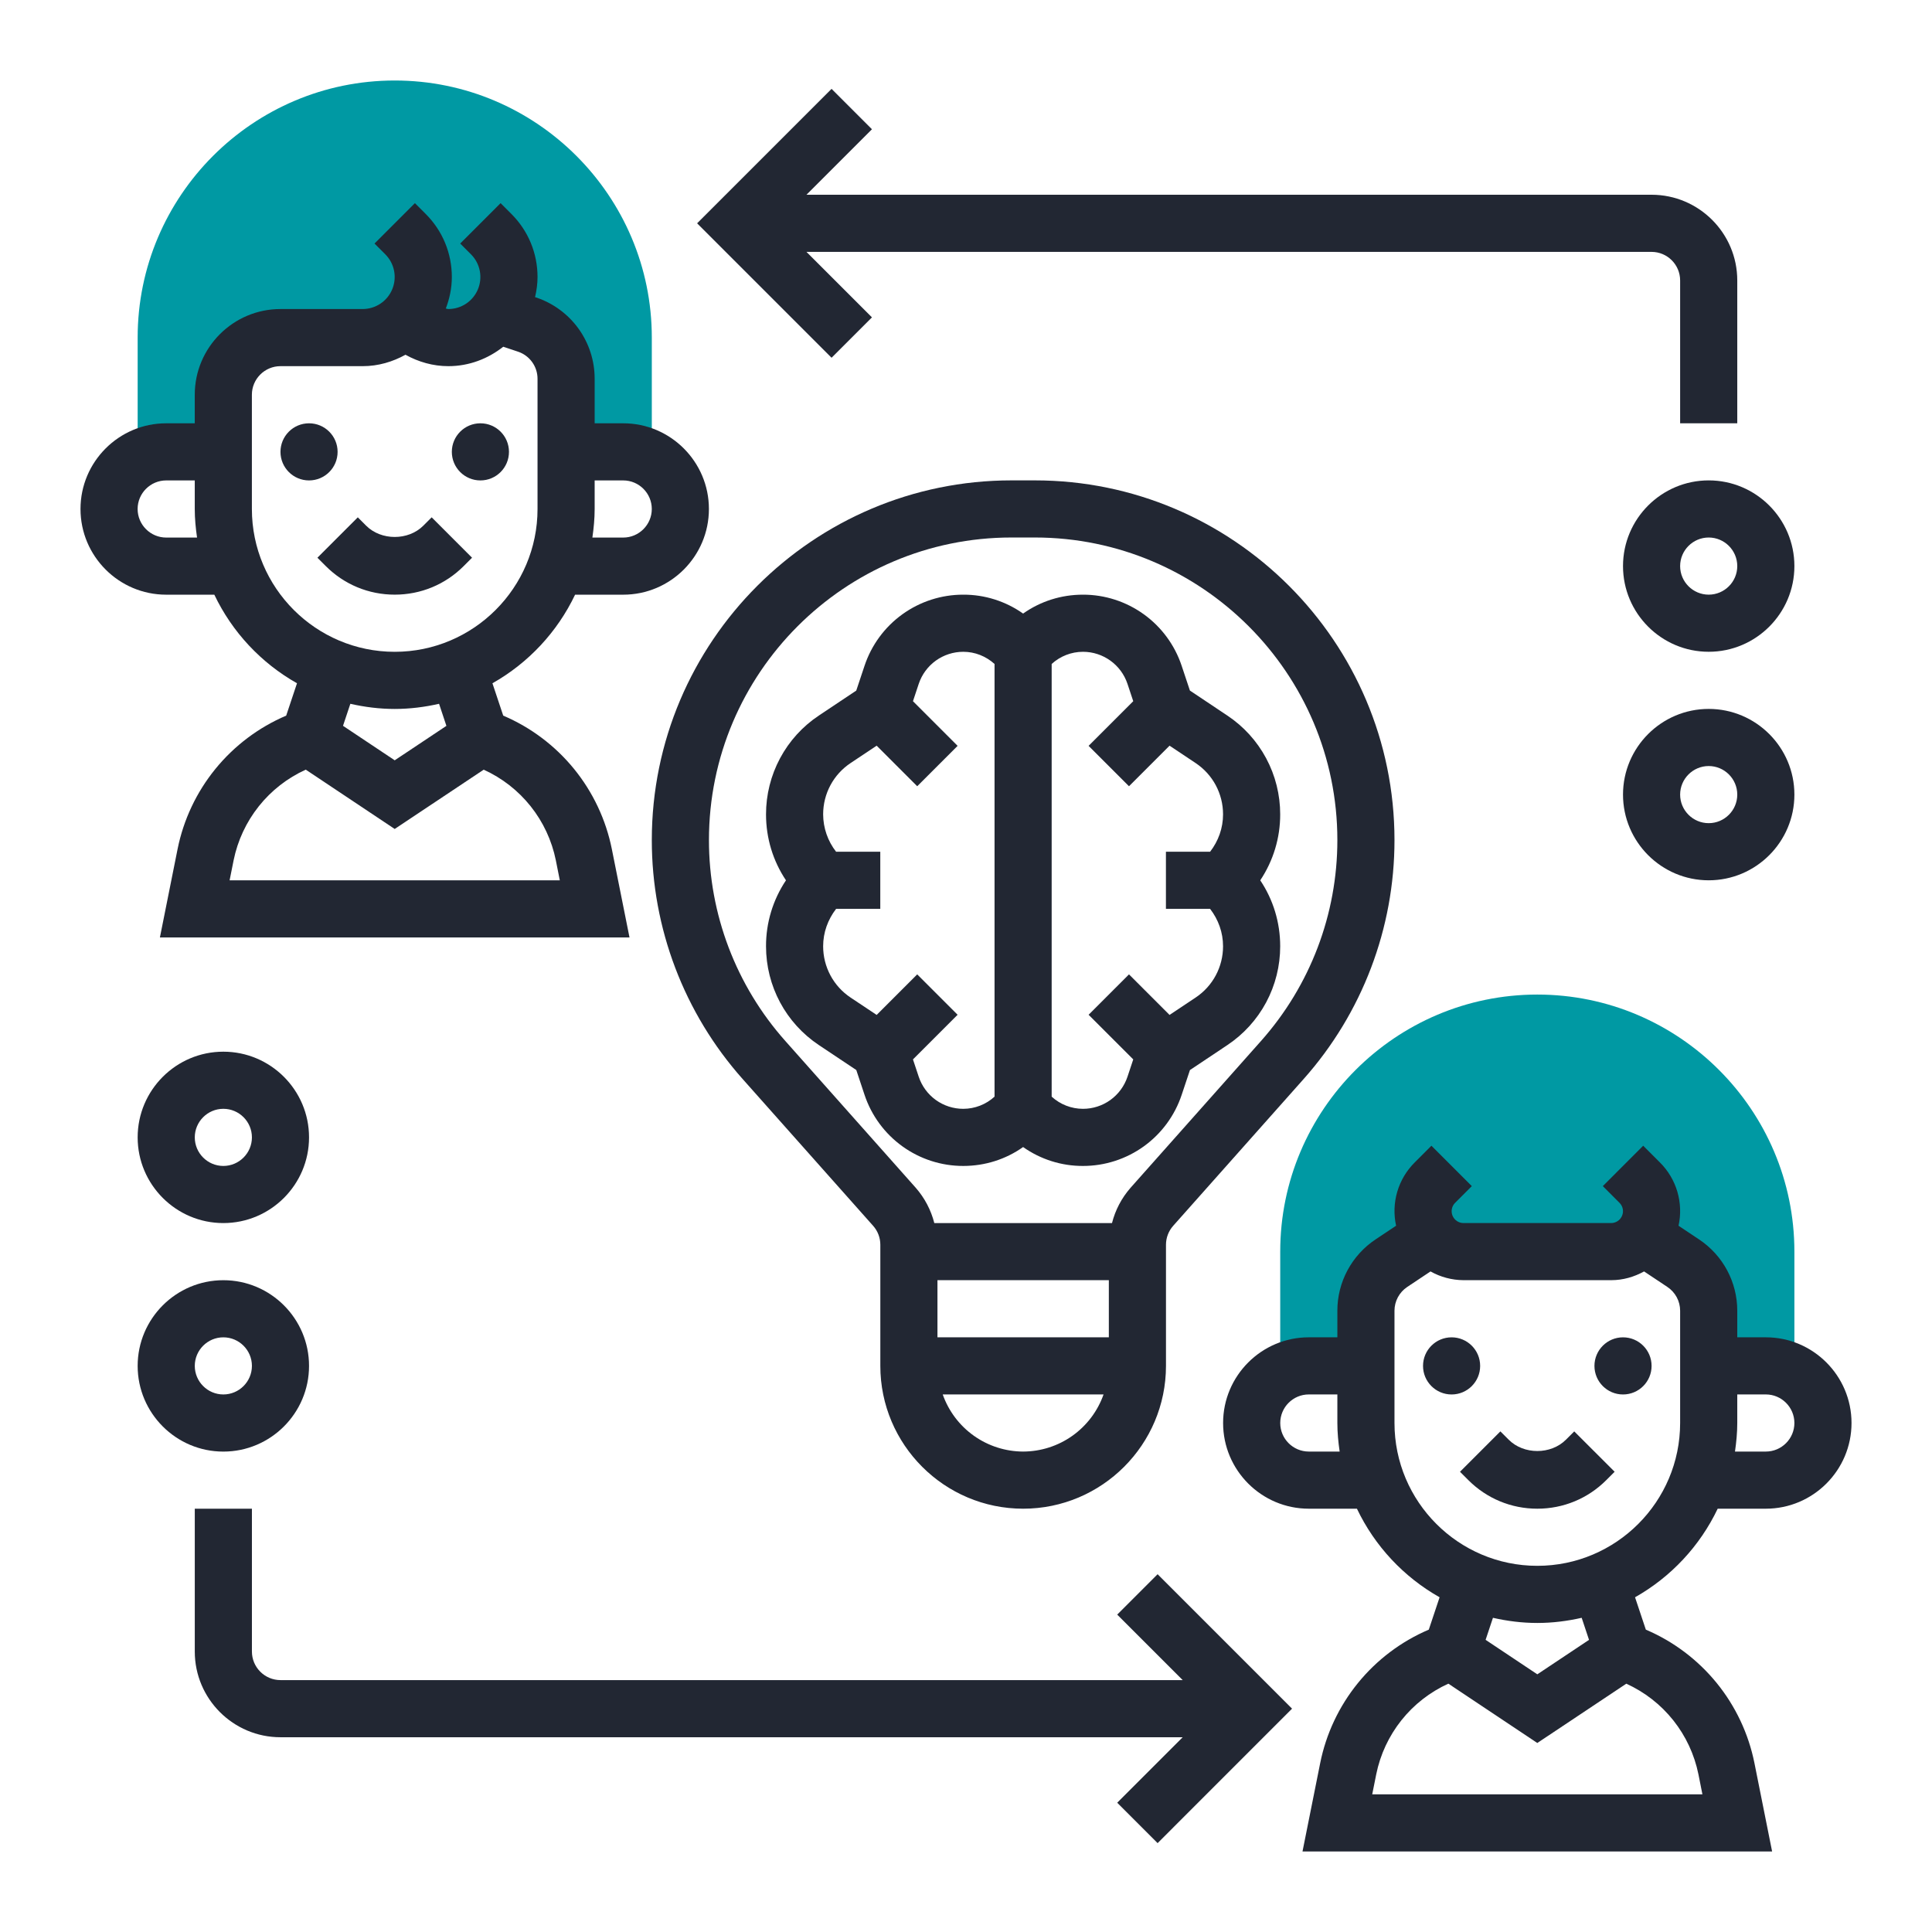 <svg width="120" height="120" viewBox="0 0 120 120" fill="none" xmlns="http://www.w3.org/2000/svg">
<path d="M95.485 61.774C86.682 61.774 79.517 68.938 79.517 77.742V84.839H84.84V81.415C84.84 80.228 85.433 79.121 86.421 78.462L88.931 76.789H88.944C89.403 77.366 90.102 77.742 90.897 77.742H100.073C100.868 77.742 101.569 77.366 102.029 76.789H102.039L104.551 78.464C105.538 79.121 106.13 80.229 106.13 81.415V84.839H111.453V77.742C111.453 68.938 104.289 61.774 95.485 61.774ZM24.517 5C15.714 5 8.55 12.164 8.55 20.968V28.064H13.872V24.516C13.872 23.575 14.246 22.672 14.912 22.007C15.577 21.342 16.48 20.968 17.421 20.968H22.529C23.568 20.968 24.509 20.547 25.19 19.866C25.566 20.244 26.018 20.537 26.516 20.726C27.015 20.915 27.547 20.996 28.079 20.962C28.611 20.928 29.13 20.781 29.6 20.53C30.071 20.28 30.482 19.932 30.807 19.509L30.82 19.52L32.737 20.159C33.444 20.394 34.058 20.846 34.494 21.451C34.929 22.055 35.163 22.781 35.163 23.526V28.064H40.485V20.968C40.485 12.164 33.321 5 24.517 5Z" fill="#0099A3"/>
<path d="M19.195 29.84C20.175 29.84 20.969 29.046 20.969 28.066C20.969 27.086 20.175 26.292 19.195 26.292C18.215 26.292 17.421 27.086 17.421 28.066C17.421 29.046 18.215 29.84 19.195 29.84Z" fill="#222733"/>
<path d="M29.839 29.84C30.819 29.84 31.613 29.046 31.613 28.066C31.613 27.086 30.819 26.292 29.839 26.292C28.859 26.292 28.064 27.086 28.064 28.066C28.064 29.046 28.859 29.84 29.839 29.84Z" fill="#222733"/>
<path d="M8.55 70.644C8.55 73.579 10.938 75.967 13.872 75.967C16.807 75.967 19.195 73.579 19.195 70.644C19.195 67.71 16.807 65.322 13.872 65.322C10.938 65.322 8.55 67.71 8.55 70.644ZM15.647 70.644C15.647 71.622 14.85 72.419 13.872 72.419C12.895 72.419 12.098 71.622 12.098 70.644C12.098 69.667 12.895 68.87 13.872 68.87C14.85 68.87 15.647 69.667 15.647 70.644ZM19.195 84.838C19.195 81.904 16.807 79.516 13.872 79.516C10.938 79.516 8.55 81.904 8.55 84.838C8.55 87.773 10.938 90.161 13.872 90.161C16.807 90.161 19.195 87.773 19.195 84.838ZM12.098 84.838C12.098 83.861 12.895 83.064 13.872 83.064C14.85 83.064 15.647 83.861 15.647 84.838C15.647 85.816 14.85 86.612 13.872 86.612C12.895 86.612 12.098 85.816 12.098 84.838ZM69.392 100.286L73.46 104.354H17.421C16.443 104.354 15.647 103.558 15.647 102.58V93.709H12.098V102.58C12.098 105.515 14.486 107.903 17.421 107.903H73.46L69.392 111.971L71.901 114.48L80.252 106.128L71.901 97.777L69.392 100.286ZM106.13 44.032C103.196 44.032 100.808 46.42 100.808 49.354C100.808 52.289 103.196 54.677 106.13 54.677C109.065 54.677 111.453 52.289 111.453 49.354C111.453 46.42 109.065 44.032 106.13 44.032ZM106.13 51.128C105.153 51.128 104.356 50.332 104.356 49.354C104.356 48.377 105.153 47.58 106.13 47.58C107.108 47.58 107.905 48.377 107.905 49.354C107.905 50.332 107.108 51.128 106.13 51.128ZM100.808 35.161C100.808 38.095 103.196 40.483 106.13 40.483C109.065 40.483 111.453 38.095 111.453 35.161C111.453 32.226 109.065 29.838 106.13 29.838C103.196 29.838 100.808 32.226 100.808 35.161ZM107.905 35.161C107.905 36.138 107.108 36.935 106.13 36.935C105.153 36.935 104.356 36.138 104.356 35.161C104.356 34.183 105.153 33.386 106.13 33.386C107.108 33.386 107.905 34.183 107.905 35.161ZM54.159 19.713L50.091 15.645H102.582C103.56 15.645 104.356 16.441 104.356 17.419V26.29H107.905V17.419C107.905 14.484 105.517 12.096 102.582 12.096H50.091L54.159 8.028L51.65 5.519L43.299 13.87L51.65 22.221L54.159 19.713ZM20.235 35.161C21.379 36.305 22.899 36.935 24.517 36.935C26.136 36.935 27.658 36.305 28.8 35.161L29.32 34.641L26.812 32.132L26.292 32.652C25.358 33.585 23.677 33.585 22.743 32.652L22.224 32.132L19.715 34.641L20.235 35.161Z" fill="#222733"/>
<path d="M13.312 36.937C14.418 39.255 16.211 41.176 18.447 42.439L17.776 44.449C16.064 45.179 14.555 46.315 13.379 47.759C12.204 49.203 11.398 50.911 11.03 52.736L9.932 58.227H39.1L38.002 52.736C37.635 50.911 36.829 49.202 35.654 47.758C34.478 46.315 32.969 45.179 31.256 44.449L30.586 42.439C32.822 41.176 34.615 39.255 35.72 36.937H38.71C41.644 36.937 44.032 34.549 44.032 31.614C44.032 28.68 41.644 26.292 38.71 26.292H36.935V23.526C36.937 22.408 36.585 21.319 35.932 20.412C35.278 19.506 34.355 18.828 33.295 18.476L33.233 18.455C33.327 18.052 33.387 17.637 33.387 17.206C33.387 15.726 32.81 14.335 31.765 13.29L31.093 12.618L28.584 15.127L29.257 15.799C29.534 16.078 29.723 16.432 29.799 16.818C29.876 17.203 29.836 17.603 29.686 17.966C29.535 18.329 29.281 18.64 28.954 18.859C28.627 19.077 28.243 19.194 27.85 19.195C27.795 19.195 27.745 19.168 27.69 19.163C27.923 18.553 28.064 17.898 28.064 17.206C28.064 15.726 27.488 14.335 26.443 13.29L25.77 12.618L23.262 15.127L23.934 15.799C24.212 16.078 24.401 16.432 24.477 16.818C24.553 17.203 24.514 17.603 24.363 17.966C24.213 18.329 23.958 18.64 23.631 18.859C23.305 19.077 22.92 19.194 22.527 19.195H17.419C14.485 19.195 12.097 21.583 12.097 24.517V26.292H10.323C7.388 26.292 5 28.68 5 31.614C5 34.549 7.388 36.937 10.323 36.937H13.312ZM34.523 53.431L34.771 54.679H14.261L14.511 53.431C14.76 52.206 15.296 51.057 16.074 50.079C16.853 49.1 17.853 48.321 18.991 47.804L24.516 51.489L30.043 47.806C31.181 48.322 32.181 49.101 32.96 50.079C33.739 51.057 34.274 52.206 34.523 53.431ZM27.727 45.084L24.516 47.224L21.305 45.082L21.761 43.714C22.648 43.916 23.569 44.034 24.516 44.034C25.463 44.034 26.383 43.916 27.271 43.714L27.727 45.084ZM38.71 29.84C39.687 29.84 40.484 30.637 40.484 31.614C40.484 32.592 39.687 33.389 38.71 33.389H36.794C36.877 32.806 36.935 32.218 36.935 31.614V29.84H38.71ZM15.645 24.517C15.645 23.54 16.442 22.743 17.419 22.743H22.527C23.496 22.743 24.392 22.472 25.185 22.034C25.994 22.483 26.899 22.743 27.85 22.743C29.142 22.743 30.314 22.28 31.258 21.537L32.173 21.842C32.527 21.96 32.834 22.186 33.052 22.488C33.27 22.79 33.387 23.153 33.387 23.526V31.614C33.387 36.506 29.408 40.485 24.516 40.485C19.625 40.485 15.645 36.506 15.645 31.614V24.517ZM8.548 31.614C8.548 30.637 9.345 29.84 10.323 29.84H12.097V31.614C12.097 32.218 12.155 32.806 12.239 33.389H10.323C9.345 33.389 8.548 32.592 8.548 31.614Z" fill="#222733"/>
<path d="M90.161 86.613C91.141 86.613 91.935 85.818 91.935 84.839C91.935 83.859 91.141 83.064 90.161 83.064C89.181 83.064 88.387 83.859 88.387 84.839C88.387 85.818 89.181 86.613 90.161 86.613Z" fill="#222733"/>
<path d="M100.808 86.613C101.788 86.613 102.583 85.818 102.583 84.839C102.583 83.859 101.788 83.064 100.808 83.064C99.829 83.064 99.034 83.859 99.034 84.839C99.034 85.818 99.829 86.613 100.808 86.613Z" fill="#222733"/>
<path d="M97.26 89.425C96.326 90.359 94.644 90.359 93.711 89.425L93.191 88.906L90.683 91.414L91.203 91.934C92.347 93.078 93.867 93.708 95.485 93.708C97.103 93.708 98.626 93.078 99.768 91.934L100.288 91.414L97.779 88.906L97.26 89.425Z" fill="#222733"/>
<path d="M106.689 93.708H109.679C112.613 93.708 115.001 91.32 115.001 88.385C115.001 85.451 112.613 83.063 109.679 83.063H107.905V81.413C107.905 79.63 107.018 77.974 105.534 76.984L104.257 76.133C104.411 75.433 104.385 74.707 104.184 74.02C103.982 73.333 103.61 72.708 103.102 72.203L102.062 71.163L99.554 73.672L100.593 74.712C100.695 74.815 100.765 74.945 100.793 75.088C100.821 75.23 100.806 75.377 100.75 75.511C100.695 75.645 100.601 75.76 100.48 75.841C100.36 75.922 100.218 75.965 100.073 75.966H90.897C90.752 75.965 90.611 75.922 90.49 75.841C90.37 75.76 90.276 75.645 90.22 75.511C90.165 75.377 90.15 75.23 90.178 75.088C90.206 74.945 90.275 74.815 90.377 74.712L91.417 73.672L88.908 71.163L87.869 72.203C87.361 72.708 86.989 73.333 86.787 74.02C86.585 74.707 86.56 75.433 86.714 76.133L85.436 76.984C84.707 77.47 84.109 78.128 83.695 78.901C83.281 79.673 83.065 80.536 83.066 81.413V83.063H81.292C78.357 83.063 75.969 85.451 75.969 88.385C75.969 91.32 78.357 93.708 81.292 93.708H84.281C85.387 96.026 87.18 97.947 89.416 99.21L88.745 101.22C87.033 101.95 85.524 103.086 84.349 104.53C83.173 105.974 82.367 107.682 82 109.507L80.901 114.998H110.069L108.971 109.507C108.604 107.682 107.798 105.973 106.623 104.529C105.447 103.086 103.938 101.95 102.226 101.22L101.555 99.21C103.791 97.947 105.584 96.026 106.689 93.708ZM109.679 86.611C110.656 86.611 111.453 87.408 111.453 88.385C111.453 89.363 110.656 90.159 109.679 90.159H107.763C107.846 89.578 107.905 88.989 107.905 88.385V86.611H109.679ZM81.292 90.159C80.314 90.159 79.518 89.363 79.518 88.385C79.518 87.408 80.314 86.611 81.292 86.611H83.066V88.385C83.066 88.989 83.124 89.578 83.208 90.159H81.292ZM105.492 110.202L105.74 111.45H85.231L85.481 110.202C85.729 108.977 86.265 107.828 87.043 106.85C87.822 105.871 88.822 105.092 89.96 104.575L95.485 108.26L101.012 104.577C102.15 105.093 103.15 105.872 103.929 106.85C104.708 107.828 105.243 108.977 105.492 110.202ZM98.697 101.855L95.485 103.995L92.274 101.853L92.73 100.485C93.617 100.687 94.538 100.805 95.485 100.805C96.433 100.805 97.354 100.687 98.241 100.485L98.697 101.855ZM95.485 97.256C90.594 97.256 86.614 93.277 86.614 88.385V81.413C86.614 81.121 86.686 80.833 86.824 80.576C86.962 80.318 87.161 80.099 87.404 79.936L88.852 78.971C89.477 79.322 90.18 79.509 90.897 79.514H100.073C100.817 79.514 101.507 79.307 102.117 78.971L103.565 79.936C103.808 80.098 104.008 80.318 104.146 80.575C104.284 80.833 104.356 81.12 104.356 81.413V88.385C104.356 93.277 100.377 97.256 95.485 97.256ZM63.55 93.708C68.441 93.708 72.421 89.728 72.421 84.837V77.314C72.421 76.88 72.581 76.461 72.87 76.136L80.971 67.02C84.608 62.932 86.616 57.651 86.614 52.179C86.614 39.859 76.592 29.837 64.274 29.837H62.828C50.508 29.837 40.485 39.859 40.485 52.179C40.483 57.651 42.492 62.934 46.129 67.022L54.232 76.138C54.52 76.462 54.679 76.881 54.679 77.314V84.837C54.679 89.728 58.658 93.708 63.55 93.708ZM58.227 79.514H68.872V83.063H58.227V79.514ZM63.55 90.159C62.453 90.156 61.383 89.813 60.489 89.178C59.594 88.542 58.919 87.646 58.554 86.611H68.544C68.18 87.646 67.504 88.542 66.61 89.178C65.716 89.813 64.647 90.156 63.55 90.159ZM48.782 64.662C45.721 61.224 44.032 56.781 44.034 52.178C44.034 41.814 52.463 33.385 62.826 33.385H64.272C74.637 33.385 83.066 41.816 83.066 52.179C83.066 56.787 81.38 61.221 78.318 64.664L70.217 73.78C69.667 74.409 69.273 75.158 69.068 75.968H58.032C57.826 75.158 57.432 74.409 56.883 73.78L48.782 64.662Z" fill="#222733"/>
<path d="M63.547 71.245C64.634 72.013 65.933 72.424 67.264 72.419C68.621 72.421 69.944 71.994 71.045 71.201C72.146 70.408 72.969 69.288 73.397 68L73.91 66.462L76.229 64.915C77.241 64.242 78.07 63.329 78.644 62.258C79.217 61.186 79.516 59.989 79.515 58.774C79.515 57.294 79.082 55.88 78.276 54.678C79.087 53.466 79.518 52.039 79.515 50.581C79.516 49.366 79.217 48.169 78.643 47.097C78.069 46.026 77.239 45.113 76.227 44.441L73.908 42.893L73.395 41.353C72.967 40.066 72.144 38.947 71.043 38.154C69.943 37.361 68.62 36.934 67.264 36.936C65.914 36.936 64.627 37.346 63.547 38.11C62.46 37.342 61.161 36.931 59.83 36.936C58.473 36.934 57.15 37.361 56.049 38.154C54.948 38.947 54.125 40.068 53.697 41.355L53.184 42.893L50.865 44.441C49.853 45.113 49.023 46.026 48.45 47.098C47.877 48.169 47.578 49.366 47.579 50.581C47.579 52.061 48.012 53.475 48.818 54.678C48.007 55.89 47.575 57.316 47.579 58.774C47.579 61.247 48.807 63.543 50.867 64.915L53.186 66.462L53.698 68.002C54.127 69.289 54.95 70.409 56.05 71.201C57.151 71.995 58.473 72.421 59.83 72.419C61.18 72.419 62.466 72.01 63.547 71.245ZM70.03 42.476L70.388 43.553L67.615 46.326L70.124 48.835L72.643 46.316L74.259 47.393C75.329 48.104 75.966 49.297 75.966 50.581C75.966 51.436 75.675 52.238 75.162 52.903H72.418V56.452H75.162C75.675 57.117 75.966 57.921 75.966 58.774C75.966 60.059 75.329 61.251 74.259 61.962L72.643 63.039L70.124 60.52L67.615 63.029L70.388 65.802L70.03 66.879C69.836 67.459 69.465 67.964 68.969 68.322C68.472 68.679 67.876 68.872 67.264 68.871C66.545 68.87 65.852 68.6 65.321 68.115V41.24C65.852 40.755 66.545 40.485 67.264 40.484C68.52 40.484 69.632 41.286 70.03 42.476ZM57.064 66.879L56.706 65.802L59.479 63.029L56.97 60.52L54.451 63.039L52.834 61.962C52.309 61.613 51.877 61.139 51.58 60.583C51.282 60.027 51.127 59.405 51.127 58.774C51.127 57.919 51.419 57.117 51.931 56.452H54.676V52.903H51.931C51.413 52.24 51.13 51.423 51.127 50.581C51.127 49.297 51.764 48.104 52.834 47.393L54.451 46.316L56.97 48.835L59.479 46.326L56.706 43.553L57.064 42.476C57.257 41.896 57.629 41.391 58.125 41.033C58.622 40.676 59.218 40.484 59.83 40.484C60.556 40.484 61.237 40.757 61.773 41.24V68.115C61.242 68.6 60.549 68.87 59.83 68.871C59.218 68.872 58.622 68.679 58.125 68.322C57.629 67.964 57.257 67.459 57.064 66.879Z" fill="#222733"/>
</svg>
